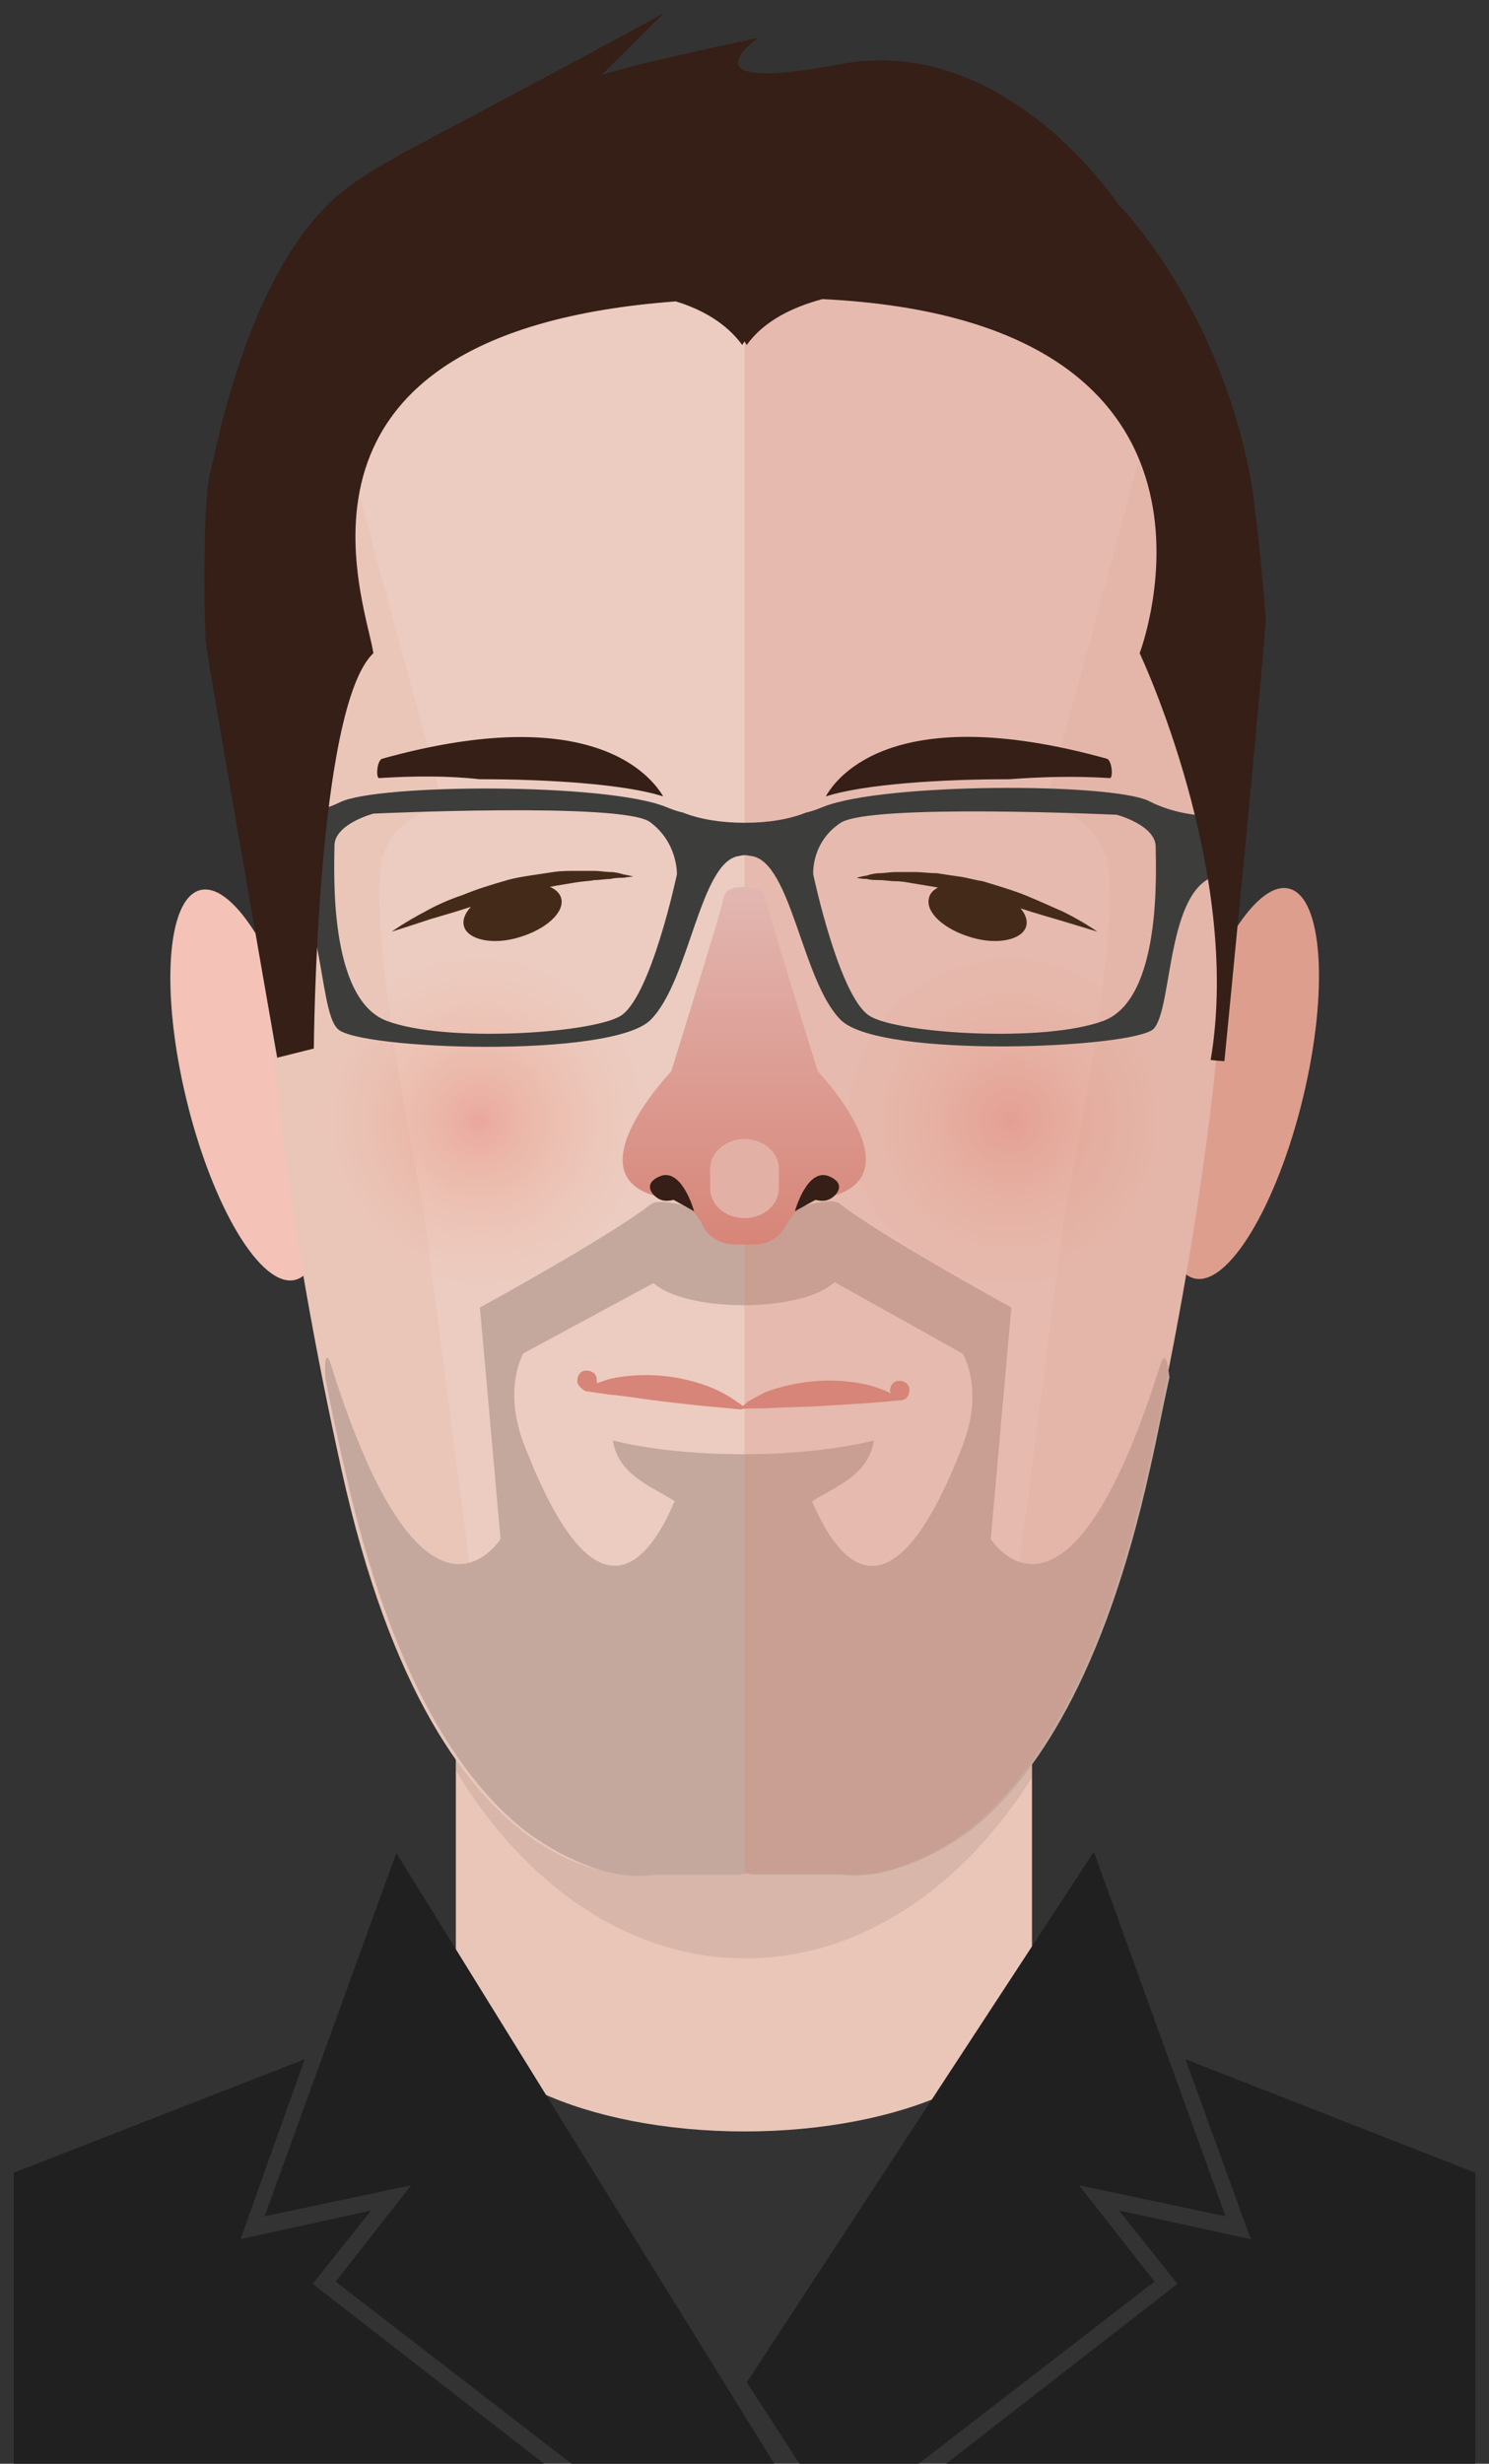 <?xml version="1.0" encoding="utf-8"?>
<!-- Generator: Adobe Illustrator 19.0.0, SVG Export Plug-In . SVG Version: 6.00 Build 0)  -->
<svg version="1.1" id="Capa_1" xmlns="http://www.w3.org/2000/svg" xmlns:xlink="http://www.w3.org/1999/xlink" x="0px" y="0px"
	 viewBox="0 0 130 215" style="enable-background:new 0 0 130 215;" xml:space="preserve">
<rect x="0" y="0" width="130" height="215" fill="#333333" stroke="none"/>
<style type="text/css">
	.st0{fill:#EAC6B9;}
	.st1{fill:#F4C2B6;}
	.st2{opacity:0.2;fill:#917A6C;enable-background:new    ;}
	.st3{fill:#DE9E8E;}
	.st4{opacity:0.1;fill:#FFFFFF;enable-background:new    ;}
	.st5{opacity:0.2;fill:url(#XMLID_4_);enable-background:new    ;}
	.st6{opacity:0.2;fill:url(#XMLID_5_);enable-background:new    ;}
	.st7{fill:#C5A89D;}
	.st8{fill:#D78578;}
	.st9{opacity:0.25;fill:#D78578;enable-background:new    ;}
	.st10{fill:#442A19;}
	.st11{fill:#351F17;}
	.st12{fill:url(#XMLID_6_);}
	.st13{fill:#E3B0A6;}
	.st14{fill:#3D3D3B;}
	.st15{fill:#202021;}
</style>
<g id="XMLID_2_">
	<path id="XMLID_61_" class="st0" d="M90.1,173.2v-34.8H39.8V174c0,0.1,0,0.3,0,0.4c0,6.4,11.3,11.6,25.2,11.6s25.2-5.2,25.2-11.6
		C90.2,174,90.2,173.6,90.1,173.2z"/>
	
		<ellipse id="XMLID_60_" transform="matrix(0.236 0.972 -0.972 0.236 108.579 51.337)" class="st1" cx="21.6" cy="94.7" rx="17.5" ry="5.5"/>
	<path id="XMLID_59_" class="st2" d="M39.8,138.4v16.1c6,10,15.1,16.4,25.3,16.4c10,0,19-6.2,25-15.8v-16.7H39.8z"/>
	
		<ellipse id="XMLID_58_" transform="matrix(0.236 -0.972 0.972 0.236 -9.133 177.591)" class="st3" cx="108.4" cy="94.6" rx="17.5" ry="5.5"/>
	<path id="XMLID_57_" class="st0" d="M86.2,20.5c-11.3-5.3-20-1-20-1h-0.6c0,0-0.2-0.1-0.6-0.3c-0.4,0.2-0.6,0.3-0.6,0.3h-0.6
		c0,0-8.7-4.3-20,1C15.3,34,21.2,89.2,29.8,128.2s27,35.3,27,35.3H65h8.2c0,0,18.3,3.7,27-35.3S114.7,34,86.2,20.5z"/>
	<path id="XMLID_56_" class="st4" d="M29,34.4l9.7,35.8c0,0-5,1-5.5,5.7c-0.8,7.3,3.8,29.8,3.8,29.8l4.3,33.1l23.7-0.3V12.2L29,34.4
		z"/>
	<path id="XMLID_55_" class="st4" d="M101,34.4l-9.7,35.8c0,0,5,1,5.5,5.7c0.8,7.3-3.8,29.8-3.8,29.8l-4.3,33.1L65,138.5V12.2
		L101,34.4z"/>
	
		<radialGradient id="XMLID_4_" cx="-172.683" cy="108.94" r="15.346" gradientTransform="matrix(0.923 0 0 -0.923 201.203 198.363)" gradientUnits="userSpaceOnUse">
		<stop  offset="0" style="stop-color:#E30D18"/>
		<stop  offset="9.625912e-002" style="stop-color:#E43627"/>
		<stop  offset="0.327" style="stop-color:#E87054"/>
		<stop  offset="0.541" style="stop-color:#E9977E"/>
		<stop  offset="0.731" style="stop-color:#EAB29E"/>
		<stop  offset="0.891" style="stop-color:#EAC1B2"/>
		<stop  offset="1" style="stop-color:#EAC6B9"/>
	</radialGradient>
	<circle id="XMLID_53_" class="st5" cx="41.8" cy="97.8" r="14.2"/>
	
		<radialGradient id="XMLID_5_" cx="-122.417" cy="108.94" r="15.383" gradientTransform="matrix(0.923 0 0 -0.923 201.203 198.363)" gradientUnits="userSpaceOnUse">
		<stop  offset="0" style="stop-color:#E30D18"/>
		<stop  offset="9.625912e-002" style="stop-color:#E43627"/>
		<stop  offset="0.327" style="stop-color:#E87054"/>
		<stop  offset="0.541" style="stop-color:#E9977E"/>
		<stop  offset="0.731" style="stop-color:#EAB29E"/>
		<stop  offset="0.891" style="stop-color:#EAC1B2"/>
		<stop  offset="1" style="stop-color:#EAC6B9"/>
	</radialGradient>
	<circle id="XMLID_52_" class="st6" cx="88.2" cy="97.8" r="14.2"/>
	<path id="XMLID_49_" class="st7" d="M101.3,119.1c-8.1,25.9-14.8,15.2-14.8,15.2l1.8-20.2c0,0-11.5-6.3-14.9-9
		c-1.1-0.9-4.9,0.8-5.8,0.8c-0.8,0.1-1.6,0.2-2.4,0.2l0,0l0,0c0,0,0,0-0.1,0c0,0,0,0-0.1,0l0,0l0,0c-0.9,0-1.7-0.1-2.4-0.2
		c-0.9,0-4.7-1.6-5.8-0.8c-3.4,2.7-14.9,9-14.9,9l1.8,20.2c0,0-6.7,10.7-14.8-15.2c-0.4-1.2-0.6-0.6-0.5,1.1c0.5,2.7,1.1,5.4,1.7,8
		c4.1,18.4,10.3,27.3,15.8,31.6c2,1.5,4.1,2.6,6.5,3.4c2.8,0.8,4.7,0.4,4.7,0.4h7.4c0.2,0,0.4-0.1,0.6-0.1h0.1c0,0,0,0,0.1,0
		c0.2,0.1,0.5,0.1,0.7,0.1h7.4c0,0,1.2,0.2,3.2-0.1c3.1-0.7,5.9-2.1,8.3-3.9c5.4-4.4,11.5-13.3,15.5-31.4c0.6-2.6,1.1-5.3,1.7-8
		C101.9,118.5,101.7,118,101.3,119.1z M84.1,126c-6.4,16.7-11.1,10-13.2,5c2.3-1.4,4.9-2.3,5.4-5.3c-2.8,0.7-6.8,1.2-11.3,1.2h-0.1
		h-0.1c-4.5,0-8.5-0.5-11.3-1.2c0.5,3,3.2,3.9,5.4,5.3c-2.1,5-6.8,11.7-13.2-5.1c-1.8-4.8,0-7.8,0-7.8L57,112h0.1
		c1.2,1.1,4.2,1.9,7.8,1.9c3.6,0,6.6-0.8,7.8-1.9c0.1,0,0.2-0.1,0.2-0.1l11.1,6.2C84.1,118.1,85.9,121.2,84.1,126z"/>
	<path id="XMLID_48_" class="st8" d="M50.4,120.5c0-0.5,0.3-0.9,0.8-0.9s0.9,0.3,0.9,0.8c0,0.1,0,0.2,0,0.3c0.4-0.1,0.8-0.3,1.3-0.4
		c1.3-0.3,3.1-0.4,4.8-0.2c1.7,0.2,3.4,0.7,4.6,1.3c0.6,0.3,1.1,0.6,1.5,0.9c0.3,0.2,0.5,0.3,0.5,0.4c0.1,0,0.3-0.2,0.5-0.4
		c0.4-0.2,0.9-0.5,1.5-0.8c1.3-0.5,3-0.9,4.7-1s3.5,0.1,4.8,0.5c0.6,0.2,1.1,0.4,1.5,0.6c0-0.1-0.1-0.1-0.1-0.2
		c0-0.5,0.3-0.9,0.8-0.9s0.9,0.3,0.9,0.8s-0.3,0.9-0.8,0.9h-0.1l0,0c0,0-0.9,0.1-2.2,0.2c-1.3,0.1-3,0.2-4.7,0.3
		c-1.7,0.1-3.5,0.1-4.8,0.2c-1.2,0-2,0-2.1,0.1l0,0l0,0l0,0l0,0c-0.1,0-0.9-0.1-2.1-0.2c-1.3-0.1-3-0.3-4.7-0.5s-3.4-0.5-4.7-0.6
		c-1.3-0.2-2.1-0.3-2.1-0.3l0,0C50.8,121.2,50.4,120.9,50.4,120.5z"/>
	<path id="XMLID_47_" class="st9" d="M73.2,163.5c0,0,18.3,3.7,27-35.3s14.5-94.2-14-107.7c-11.3-5.3-20-1-20-1h-0.6
		c0,0-0.2-0.1-0.6-0.3v144.3H73.2z"/>
	<g id="XMLID_44_">
		<path id="XMLID_12_" class="st10" d="M34.2,81.3c0,0,1.1-0.8,3-1.8c0.9-0.5,2-1,3.2-1.4c1.2-0.5,2.5-0.9,3.9-1.3
			c0.7-0.2,1.4-0.3,2-0.4c0.7-0.1,1.3-0.2,2-0.3c0.6-0.1,1.3-0.1,1.9-0.1c0.6,0,1.2,0,1.7,0s1,0.1,1.4,0.1s0.8,0.1,1.1,0.2
			c0.6,0.1,0.9,0.2,0.9,0.2s-0.3,0-0.9,0.1c-0.3,0-0.7,0-1.1,0.1c-0.4,0-0.9,0.1-1.4,0.1c-0.5,0.1-1,0.1-1.6,0.2s-1.2,0.2-1.8,0.3
			c-0.6,0.1-1.2,0.3-1.9,0.4c-0.6,0.2-1.3,0.3-1.9,0.5c-0.6,0.2-1.3,0.3-1.9,0.5c-0.6,0.2-1.3,0.3-1.9,0.5c-1.2,0.4-2.3,0.7-3.3,1
			C35.5,80.9,34.2,81.3,34.2,81.3z"/>
	</g>
	<path id="XMLID_43_" class="st10" d="M49,78.4c0.3,1.2-1.3,2.7-3.7,3.4c-2.3,0.7-4.5,0.2-4.8-1s1.3-2.7,3.7-3.4
		C46.5,76.7,48.7,77.2,49,78.4z"/>
	<g id="XMLID_40_">
		<path id="XMLID_10_" class="st10" d="M95.8,81.3c0,0-1.3-0.4-3.3-1c-1-0.3-2.1-0.6-3.3-1c-0.6-0.2-1.2-0.3-1.9-0.5
			c-0.6-0.2-1.3-0.3-1.9-0.5c-0.7-0.2-1.3-0.3-1.9-0.5c-0.6-0.1-1.3-0.3-1.9-0.4s-1.2-0.2-1.8-0.3c-0.6-0.1-1.1-0.2-1.6-0.2
			s-1-0.1-1.4-0.1s-0.8,0-1.1-0.1c-0.6,0-0.9-0.1-0.9-0.1s0.3-0.1,0.9-0.2c0.3-0.1,0.7-0.2,1.1-0.2s0.9-0.1,1.4-0.1s1.1,0,1.7,0
			s1.2,0.1,1.9,0.1c0.6,0.1,1.3,0.2,2,0.3c0.7,0.1,1.3,0.3,2,0.4c1.3,0.4,2.7,0.8,3.9,1.3c1.2,0.5,2.3,1,3.2,1.4
			C94.7,80.5,95.8,81.3,95.8,81.3z"/>
	</g>
	<path id="XMLID_39_" class="st10" d="M81.1,78.4c-0.3,1.2,1.3,2.7,3.7,3.4c2.3,0.7,4.5,0.2,4.8-1s-1.3-2.7-3.7-3.4
		C83.5,76.7,81.3,77.2,81.1,78.4z"/>
	<path id="XMLID_38_" class="st11" d="M33.1,67.9c3.1-0.2,6.1-0.2,8.8,0.1c0.1,0,0.2,0,0.2,0c5.5,0,12.4,0.4,15.8,1.5
		c-1-1.7-6.1-8.4-24.5-3.3C32.9,66.3,32.8,67.9,33.1,67.9z"/>
	<path id="XMLID_37_" class="st11" d="M87.9,68c0.1,0,0.1,0,0.2,0c2.7-0.2,5.7-0.3,8.8-0.1c0.3,0,0.2-1.6-0.3-1.7
		c-18.4-5.1-23.5,1.5-24.5,3.3C75.5,68.4,82.4,68,87.9,68z"/>
	
		<linearGradient id="XMLID_6_" gradientUnits="userSpaceOnUse" x1="64.978" y1="137.66" x2="64.978" y2="106.46" gradientTransform="matrix(1 0 0 -1 0 215)">
		<stop  offset="0" style="stop-color:#E2B7B1"/>
		<stop  offset="1" style="stop-color:#D78578"/>
	</linearGradient>
	<path id="XMLID_36_" class="st12" d="M71.4,93.5c0,0-4.4-14.1-4.6-15.2c-0.1-0.6-0.8-0.8-1.4-0.9l0,0h-0.1h-0.1c-0.1,0-0.1,0-0.2,0
		s-0.1,0-0.2,0h-0.1c-0.1,0-0.1,0-0.1,0l0,0c-0.6,0.1-1.3,0.2-1.4,0.9c-0.2,1.1-4.6,15.2-4.6,15.2s-9.4,9.8-0.2,11.1
		c1.8,0.5,2.3,1.3,2.8,2c0.4,1.2,1.6,2,2.9,2h1.8c1.3,0,2.4-0.8,2.9-2c0.5-0.7,1-1.4,2.8-2C80.7,103.2,71.4,93.5,71.4,93.5z"/>
	<g id="XMLID_33_">
		<path id="XMLID_35_" class="st11" d="M69.4,105.7c0,0,1.1-4,3.1-3c1.5,0.7,0.4,1.8-0.2,2c-0.5,0.2-1.1,0-1.1,0L69.4,105.7z"/>
		<path id="XMLID_34_" class="st11" d="M60.6,105.7c0,0-1.1-4-3.1-3c-1.5,0.7-0.4,1.8,0.2,2c0.5,0.2,1.1,0,1.1,0L60.6,105.7z"/>
	</g>
	<path id="XMLID_32_" class="st13" d="M68,103.7c0,1.4-1.3,2.6-3,2.6l0,0c-1.6,0-3-1.1-3-2.6V102c0-1.4,1.3-2.6,3-2.6l0,0
		c1.6,0,3,1.1,3,2.6V103.7z"/>
	<path id="XMLID_28_" class="st14" d="M106.8,71.2c0,0-3.4,0.3-6.5-1.3c-3.3-1.6-23.1-1.6-28.4,0.5c-0.5,0.2-1,0.4-1.5,0.5
		c-1.5,0.6-3.3,0.9-5.4,0.9c-2,0-3.9-0.3-5.4-0.9c-0.5-0.1-1-0.3-1.5-0.5c-5.3-2.1-25.1-2-28.4-0.4c-3.1,1.5-6.5,1.3-6.5,1.3
		s0,3.3,0,5c5.3,0.1,4.4,11.8,6.3,13.5c1.8,1.8,23.9,2.6,27.3-0.8s4.3-13.8,7.7-14.3c0.5-0.1,0.5-0.1,1.1,0
		c3.5,0.5,4.4,10.9,7.8,14.3s25.4,2.5,27.3,0.8c1.8-1.8,1-13.4,6.3-13.5C106.8,74.5,106.8,71.2,106.8,71.2z M59.1,76.3
		c0,0-2.3,10.9-5,12.4S38.9,91,33.8,89.1c-5.2-1.9-4.6-13.4-4.6-15.3s3.4-2.8,3.4-2.8s21.5-1,24.1,0.7
		C59.2,73.5,59.1,76.3,59.1,76.3z M96.3,89.1C91.1,91,78.6,90.2,76,88.7c-2.7-1.5-5-12.4-5-12.4s-0.2-2.8,2.4-4.5s24.1-0.7,24.1-0.7
		s3.4,0.9,3.4,2.8S101.5,87.2,96.3,89.1z"/>
	<polygon id="XMLID_25_" class="st15" points="27.3,199.3 32.4,192.9 21,195.4 26.6,179.7 1.2,189.6 1.2,215 47.5,215 	"/>
	<polygon id="XMLID_22_" class="st15" points="103.5,179.7 109.2,195.4 97.7,192.9 102.8,199.3 82.6,215 128.8,215 128.8,189.6 	"/>
	<path id="XMLID_21_" class="st11" d="M58,1.1C56.6,2,34.9,13.5,34.9,13.5l4.4,6.2L58,1.1z"/>
	<polygon id="XMLID_18_" class="st15" points="34.6,161.7 23.1,193.4 35.9,190.7 29.3,199.1 49.9,215 67.6,215 	"/>
	<polygon id="XMLID_3_" class="st15" points="107,193.4 95.5,161.6 65.2,207.9 69.8,215 80.2,215 100.8,199.1 94.2,190.7 	"/>
</g>
<path id="XMLID_54_" class="st11" d="M109.1,41.3c-3-15.1-11.5-23.5-11.5-23.5S87.8,2.9,73.4,5.6c-14.3,2.7-7.2-2.3-7.2-2.3
	S53.8,5.9,51.8,6.8C49.8,7.6,34.9,12,29,17.5c-7.5,7-10.1,21.6-10.7,24S17.8,54.6,18,56.3s6.2,36,6.2,36l3.2-0.8
	c0,0,0.2-29.8,5.2-34.5c-0.7-4.6-10-28,26.4-30.7c2.3,0.7,4.4,1.9,5.8,3.8c0.1-0.1,0.1-0.2,0.2-0.3c0.1,0.1,0.1,0.2,0.2,0.3
	c1.5-2.1,4-3.3,6.6-4C110.6,28,99.5,57,99.5,57s9,19,6.2,35.5c0.9,0.1,1.2,0.1,1.2,0.1s3.6-36.6,3.6-38.6
	C110.4,52,109.6,43.7,109.1,41.3z"/>
</svg>
